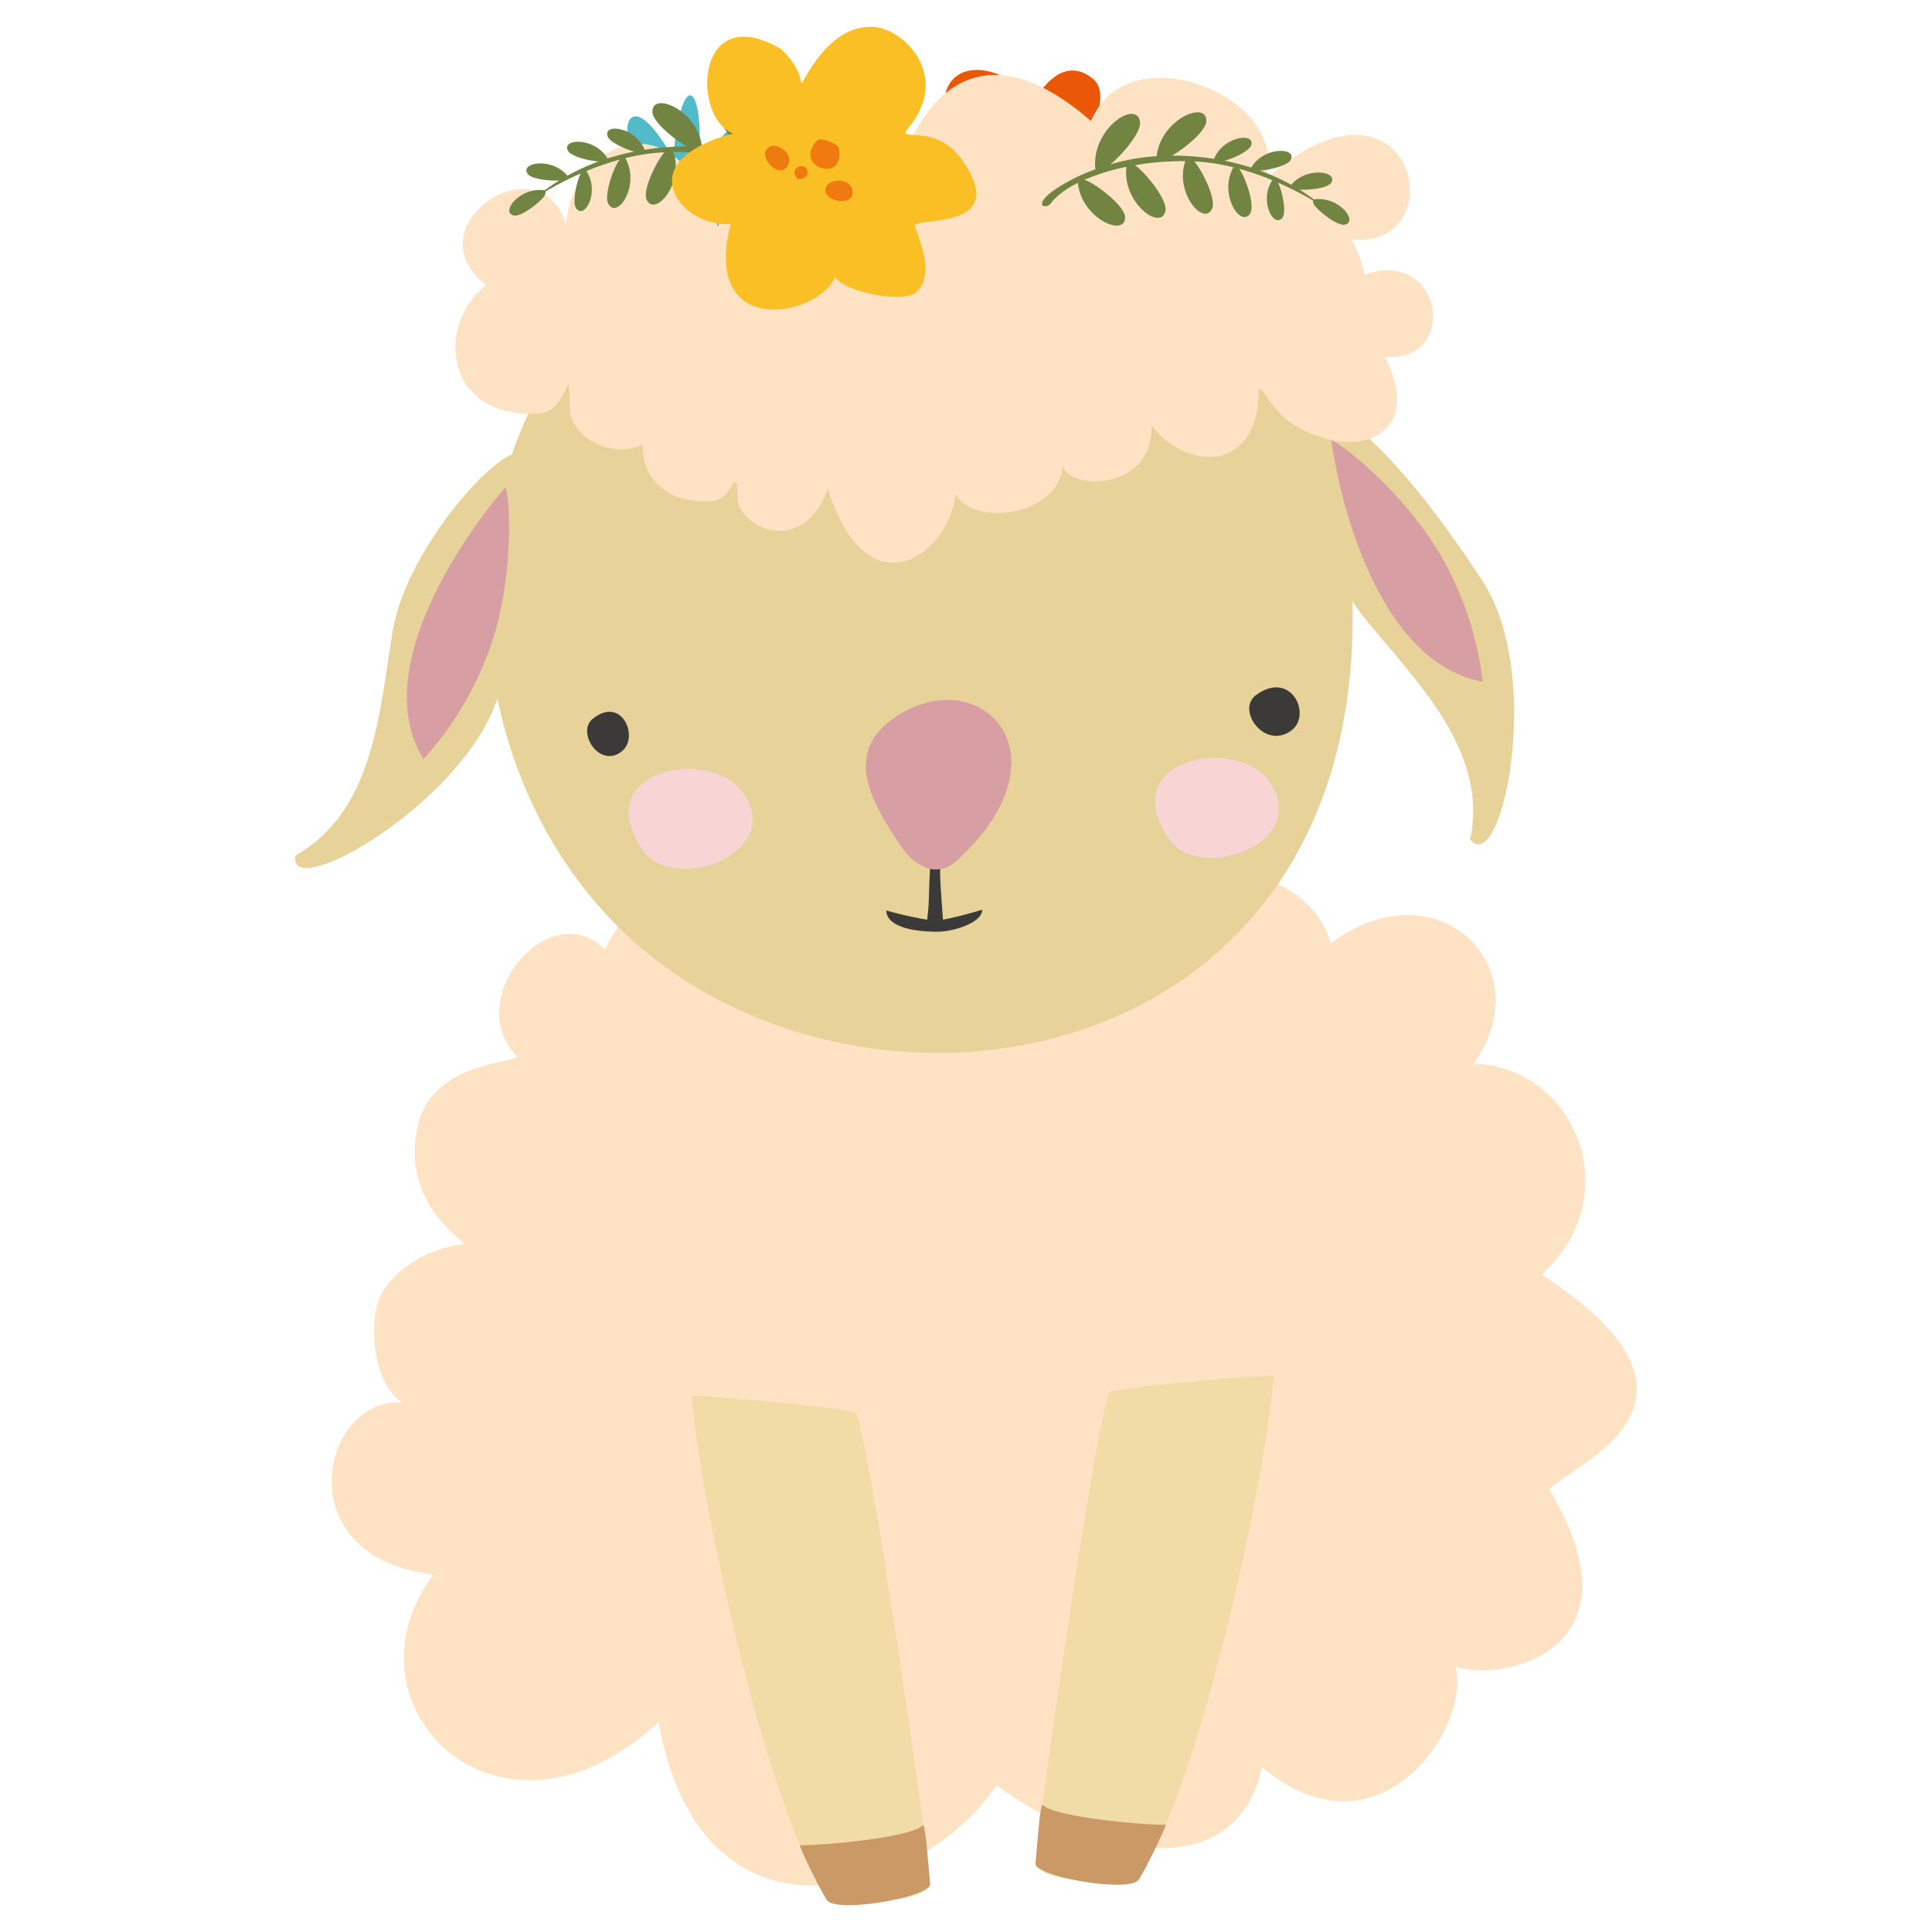 <svg width="72" height="72" xmlns="http://www.w3.org/2000/svg"><path d="M32.049 5.686c-.145 1.36 1.829.705.847-.216-.164-.154-.834.083-.847.216m.321 1.592c-.613-.09-.108-.85.19-.335.048.087-.13.344-.19.335m-.43.975c-.428-.439.447-.737.359-.15-.016.097-.317.193-.359.15m-.76-3.918c-.144 1.36 1.83.708.847-.215-.164-.155-.834.083-.847.215m-.76 3.627c-.43-.439.447-.737.358-.15-.015.096-.316.192-.357.15m-1.061-.389c-.43-.44.446-.737.357-.15-.015.097-.316.193-.358.15m.261-2.033c-.429-.438.447-.735.357-.149-.015.097-.316.193-.357.15m.174-1.01c-.43-.44.446-.737.357-.15-.014.097-.316.194-.357.15" fill="#ee7a10"/><path d="M25.308 8.332c-.082 1.553 1.57 3.122 1.924 2.67.295-.377-.41-1.41-.978-2.583-.344-.713-.185-.237.277.119.946.732 3.023 1.145 1.565.014-.473-.365-1.3-.661-1.584-.868 4.932.73 1.084-.539.353-.712.467-.317 1.472-1.916 1.249-2.332-.267-.496-1.284.145-2.1 1.867.321-3.423-.609-4.182-.933-.615-1.593-2.82-2.014-1.075-1.486-.4.118.148.858.925.861.934-1.238-.16-2.416.063-2.396.22.039.297 2.373.74 2.34.761-1.144.742-1.195 2.323-.977 2.32.81-.01 1.849-.686 1.885-1.395" fill="#52bbc9"/><path d="M26.17 6.748c.02.006.81.908-.253.937-.629.016-1.168-1.322.254-.937" fill="#fbbf26"/><path d="M35.382 7.567c-1.239.477-1.107 3.955 1.413 2.462.71-.698.516-1.123.61-.954.466.845 1.106 1.646 2.056 1.611.882-.031 2.316-1.416 1.03-2.965-.365-.442.801.194 1.584-.929 1.475-2.116-1.506-1.642-1.389-1.935.344-.855.488-1.571.027-1.936-1.2-.95-2.087.672-2.352 1.112-.29-1.623-3.916-2.477-3.056.888-1.167-.054-2.03.958-1.6 1.672.41.685 1.58.95 1.677.974" fill="#e95707"/><path d="M38.388 5.325c.04.006 1.616 1.041.068 2.33-1.515 1.263-2.856-2.784-.068-2.33" fill="#fbbf26"/><path d="M41.231 6.88c-.734-.966-.358-2.676.069-2.532.355.117.355 1.082.504 2.078.09.605-.016.231.125-.193.288-.872 1.448-2.014 1.003-.67-.143.436-.548.974-.64 1.228 2.86-2.552.936-.11.54.31.44.008 1.79.615 1.829.978.046.432-.893.448-2.174-.32 1.71 2.073 1.443 2.954-.332.792.212 2.49-.827 1.543-.781.884.01-.144.146-.959.145-.966-.73.626-1.587.978-1.642.87-.107-.21 1.205-1.48 1.175-1.48-1.064.005-1.79-.992-1.65-1.083.527-.335 1.494-.337 1.83.105" fill="#52bbc9"/><path d="M42.482 7.539c.01-.012.123-.928-.575-.497-.411.255-.172 1.345.575.497" fill="#fbbf26"/><path d="M22.545 35.385c-2.063-2.05-5.331 1.82-3.305 3.96.28.295-3.073.097-3.662 2.572-.708 2.969 1.87 4.427 1.725 4.442-1.044.11-2.427.71-3.07 1.831-.515.895-.397 3.352.764 4.081-3.008-.246-4.404 5.756 1.153 6.408-3.626 4.852 2.417 10.995 8.393 5.505 1.653 9.16 10.029 6.291 12.592 2.34 2.961 2.254 8.801 4.176 9.9-.666 4.352 3.653 7.813-1.509 7.21-3.74 1.867.585 7.064-.655 3.498-6.594.589-.866 7.198-3.17-.283-8.017 3.265-3.031 1.191-7.745-2.535-7.87 2.574-3.644-1.433-7.425-5.329-4.475-.836-3.11-6.304-4.089-9.231.531-.834 1.315-4.524-4.25-9.58.707-.45-1.447-5.184-7.114-8.24-1.015" fill="#fde2c4"/><path d="M34.688 6.78c-8.617.086-13.681 4.569-15.614 10.157-1.145.463-3.971 3.8-4.435 6.563-.505 3.008-.671 6.697-3.63 8.387-.299 1.78 6.202-1.916 7.53-5.846.696 3.368 2.353 6.542 4.914 8.896 8.862 8.15 27.388 5.117 26.95-12.54.142.228.293.445.454.642 1.94 2.377 4.63 4.963 3.932 8.25 1.17 1.434 2.755-6.07.486-9.594-.997-1.55-3.536-5.23-5.578-6.336-.88-4.39-3.175-7.348-11.197-8.351-1.34-.168-2.61-.24-3.813-.229z" fill="#e7d29a"/><path d="M34.983 34.722c.534-.01 1.601-.316 1.625-.817 0-.008-.854.264-1.467.367-.027-.41-.13-1.668-.1-1.87.022-.138.244-1.507.134-1.507-.637 0-.497 2.403-.597 3.163a1.344 1.344 0 00-.018.218 14.127 14.127 0 01-1.528-.345c-.005.62 1.084.806 1.95.79" fill="#3b3a39"/><path d="M33.592 26.582c3.097-1.81 6.279 1.62 2.082 5.478-.83.763-1.676.12-2.132-.571-1.025-1.554-2.288-3.54.05-4.907z" fill="#d79ea3"/><path d="M46.8 25.91c1.316-.978 2.12.748 1.31 1.325-.998.712-2.038-.783-1.31-1.325zm-24.718.884c1.09-.893 1.756.685 1.088 1.21-.829.651-1.69-.716-1.088-1.21z" fill="#3b3a39"/><path d="M43.563 31.266c-2.056-2.992 2.582-3.908 3.783-2.08 1.486 2.26-2.646 3.736-3.783 2.08zm-19.616.409c-2.057-2.994 2.58-3.91 3.783-2.08 1.485 2.26-2.646 3.735-3.783 2.08z" fill="#f9d4d5"/><path d="M49.621 16.406c-.034-.01 1.049 8.156 5.635 8.998-.067-.543-.3-2.539-1.567-4.71-1.378-2.365-3.7-4.169-4.068-4.288zm-30.781 1.76c-.014-.03-5.484 6.219-3.057 10.125.368-.411 1.726-1.918 2.528-4.295.87-2.584.686-5.482.529-5.83z" fill="#d79ea3"/><path d="M18.121 10.627c-1.876 1.42-1.61 4.983 1.953 4.787 1.194-.066 1.09-2.283 1.168-.121.034.912 1.473 1.86 2.709 1.273-.035 1.123.745 2.21 2.568 2.11.48-.027.706-.474.82-.721.041.022.084.043.124.061.007.123.014.304.023.558.039 1.08 2.451 2.217 3.361-.366 1.515 4.753 4.549 2.397 4.765.203.648 1.243 3.997.837 3.997-1.185-.088 1.038 3.401 1.216 3.3-1.388 1.216 1.677 3.951 1.832 3.997-1.204.009-.578.45.724 1.384 1.246 2.575 1.44 4.76.129 3.31-2.576 2.771.245 2.217-4.1-.739-3.07a4.805 4.805 0 00-.495-1.307c3.98.351 2.282-7.13-3.213-2.23 1.03-3.03-5.083-5.568-6.494-2.186-5.377-4.666-7.179 1.562-7.267 2.418-1.15-3.095-6.065-4.272-6.623 1.57-1.721-5.233-5.509-2.963-5.67-.127-.97-3.164-5.794.055-2.978 2.255" fill="#fde2c4"/><path d="M41.383 51.863c-.417.118-2.797 16.746-2.797 17.688.712.6 1.815.505 3.637.625 2.205-2.462 4.96-14.894 5.243-18.912-.628-.032-5.474.424-6.083.6zM31.027 70.938c1.822-.12 2.925-.025 3.639-.626 0-.941-2.38-17.568-2.799-17.689-.607-.173-5.456-.628-6.082-.596.286 4.02 3.039 16.449 5.242 18.91z" fill="#f1dca8"/><path d="M30.109 7.24c-.215-.286-.567-.544-1.01-.765-.13 1.339-1.785 2.047-1.758 1.273.016-.411 1.042-1.207 1.467-1.37.017-.008.035-.01.055-.014a8.027 8.027 0 00-1.573-.487c.163 1.35-1.297 2.414-1.453 1.64-.083-.412.75-1.439 1.136-1.7a10.336 10.336 0 00-1.876-.152c.406 1.197-.699 2.442-1 1.77-.157-.351.359-1.412.664-1.76l-.096.006a7.556 7.556 0 00-1.361.213c.565 1.006-.28 2.28-.627 1.717-.183-.296.167-1.322.39-1.629a.212.212 0 01.033-.035c-.446.12-.867.27-1.247.43.507.756-.056 1.812-.375 1.395-.166-.215.014-1.02.164-1.307a12.15 12.15 0 00-1.31.67.254.254 0 01-.036.155c-.172.25-.861.794-1.139.741-.53-.098.214-1.08 1.145-.94.174-.13.353-.253.537-.363-.38.018-1.029-.056-1.17-.244-.314-.423.89-.642 1.477.063.378-.21.77-.386 1.169-.53-.377-.024-1.03-.186-1.148-.396-.256-.464.99-.52 1.468.275a.034.034 0 01.003.01c.33-.105.66-.19.992-.256-.37-.105-.917-.36-.987-.575-.166-.497 1.043-.34 1.381.505a9.484 9.484 0 011.57-.119c-.508-.296-1.262-.921-1.278-1.278-.04-.805 1.69-.092 1.848 1.298a7.634 7.634 0 011.686.293l.035.01c-.473-.394-1.153-1.204-1.101-1.582.117-.854 1.814.246 1.664 1.746a.04.04 0 01-.01.022c.528.19 1.041.428 1.5.743.89.61.351.766.17.528m9.052.339c.215-.285.566-.544 1.01-.766.13 1.338 1.786 2.047 1.757 1.274-.014-.411-1.042-1.208-1.466-1.371a.315.315 0 00-.055-.012 7.925 7.925 0 011.573-.488c-.163 1.35 1.297 2.414 1.452 1.64.084-.411-.75-1.44-1.135-1.7a10.528 10.528 0 011.876-.15c-.406 1.196.699 2.441 1 1.77.158-.354-.36-1.414-.664-1.761.033 0 .064.004.095.005.465.028.925.105 1.363.213-.566 1.007.278 2.281.626 1.717.183-.295-.169-1.32-.391-1.629a.15.15 0 00-.034-.035c.447.122.87.272 1.249.43-.507.756.056 1.813.375 1.395.165-.215-.015-1.02-.164-1.305a12.21 12.21 0 011.31.668.244.244 0 00.035.155c.174.25.861.795 1.14.742.53-.098-.215-1.08-1.146-.94h.001a7.85 7.85 0 00-.536-.365c.38.021 1.027-.055 1.167-.243.316-.424-.888-.641-1.476.062a8.29 8.29 0 00-1.167-.528c.375-.026 1.03-.187 1.146-.397.257-.464-.988-.52-1.467.276a.018.018 0 00-.003.01 9.06 9.06 0 00-.993-.258c.37-.104.917-.36.989-.573.165-.497-1.043-.34-1.383.503a9.783 9.783 0 00-1.569-.118c.509-.295 1.262-.921 1.28-1.278.038-.805-1.693-.091-1.85 1.298a7.55 7.55 0 00-1.686.294l-.035.01c.473-.397 1.153-1.204 1.102-1.582-.119-.855-1.816.245-1.667 1.744a.047.047 0 00.01.023 6.651 6.651 0 00-1.5.744c-.886.609-.349.765-.169.527" fill="#728442"/><path d="M27.327 4.98c-1.578-.61-1.412-5.044 1.801-3.14.904.891.659 1.432.778 1.217.596-1.077 1.411-2.101 2.623-2.056 1.125.041 2.951 1.805 1.313 3.782-.467.563 1.021-.248 2.019 1.184 1.88 2.697-1.92 2.095-1.771 2.467.438 1.09.597 1.977.035 2.469-.467.408-2.662-.014-3-.575-.656 1.506-4.993 2.318-3.895-1.974-1.49.068-2.59-1.221-2.043-2.135.524-.873 2.017-1.21 2.14-1.24" fill="#fbbf26"/><path d="M28.745 5.44c-.659.229.262 1.327.613.737.258-.433-.37-.82-.613-.736m1.725-.223c-.965.987 1.003 1.658.804.339-.034-.221-.712-.437-.805-.34m-.741 1.452c-.429-.44.448-.737.359-.152-.015.099-.317.194-.359.152m1.097.231c-.377.574 1.036.89.946.21-.067-.495-.807-.424-.946-.21" fill="#ee7a10"/><path d="M38.852 67.258c-.101.02-.212 1.696-.26 2.178-.048.49 3.3 1.082 3.804.656.164-.136 1.102-2.091 1.045-2.088-.663.018-4.13-.261-4.59-.746zm-4.452.76c-.46.487-3.928.767-4.59.748-.057-.001.882 1.95 1.045 2.088.505.426 3.853-.167 3.805-.657-.048-.482-.16-2.157-.26-2.18z" fill="#ca9965"/></svg>